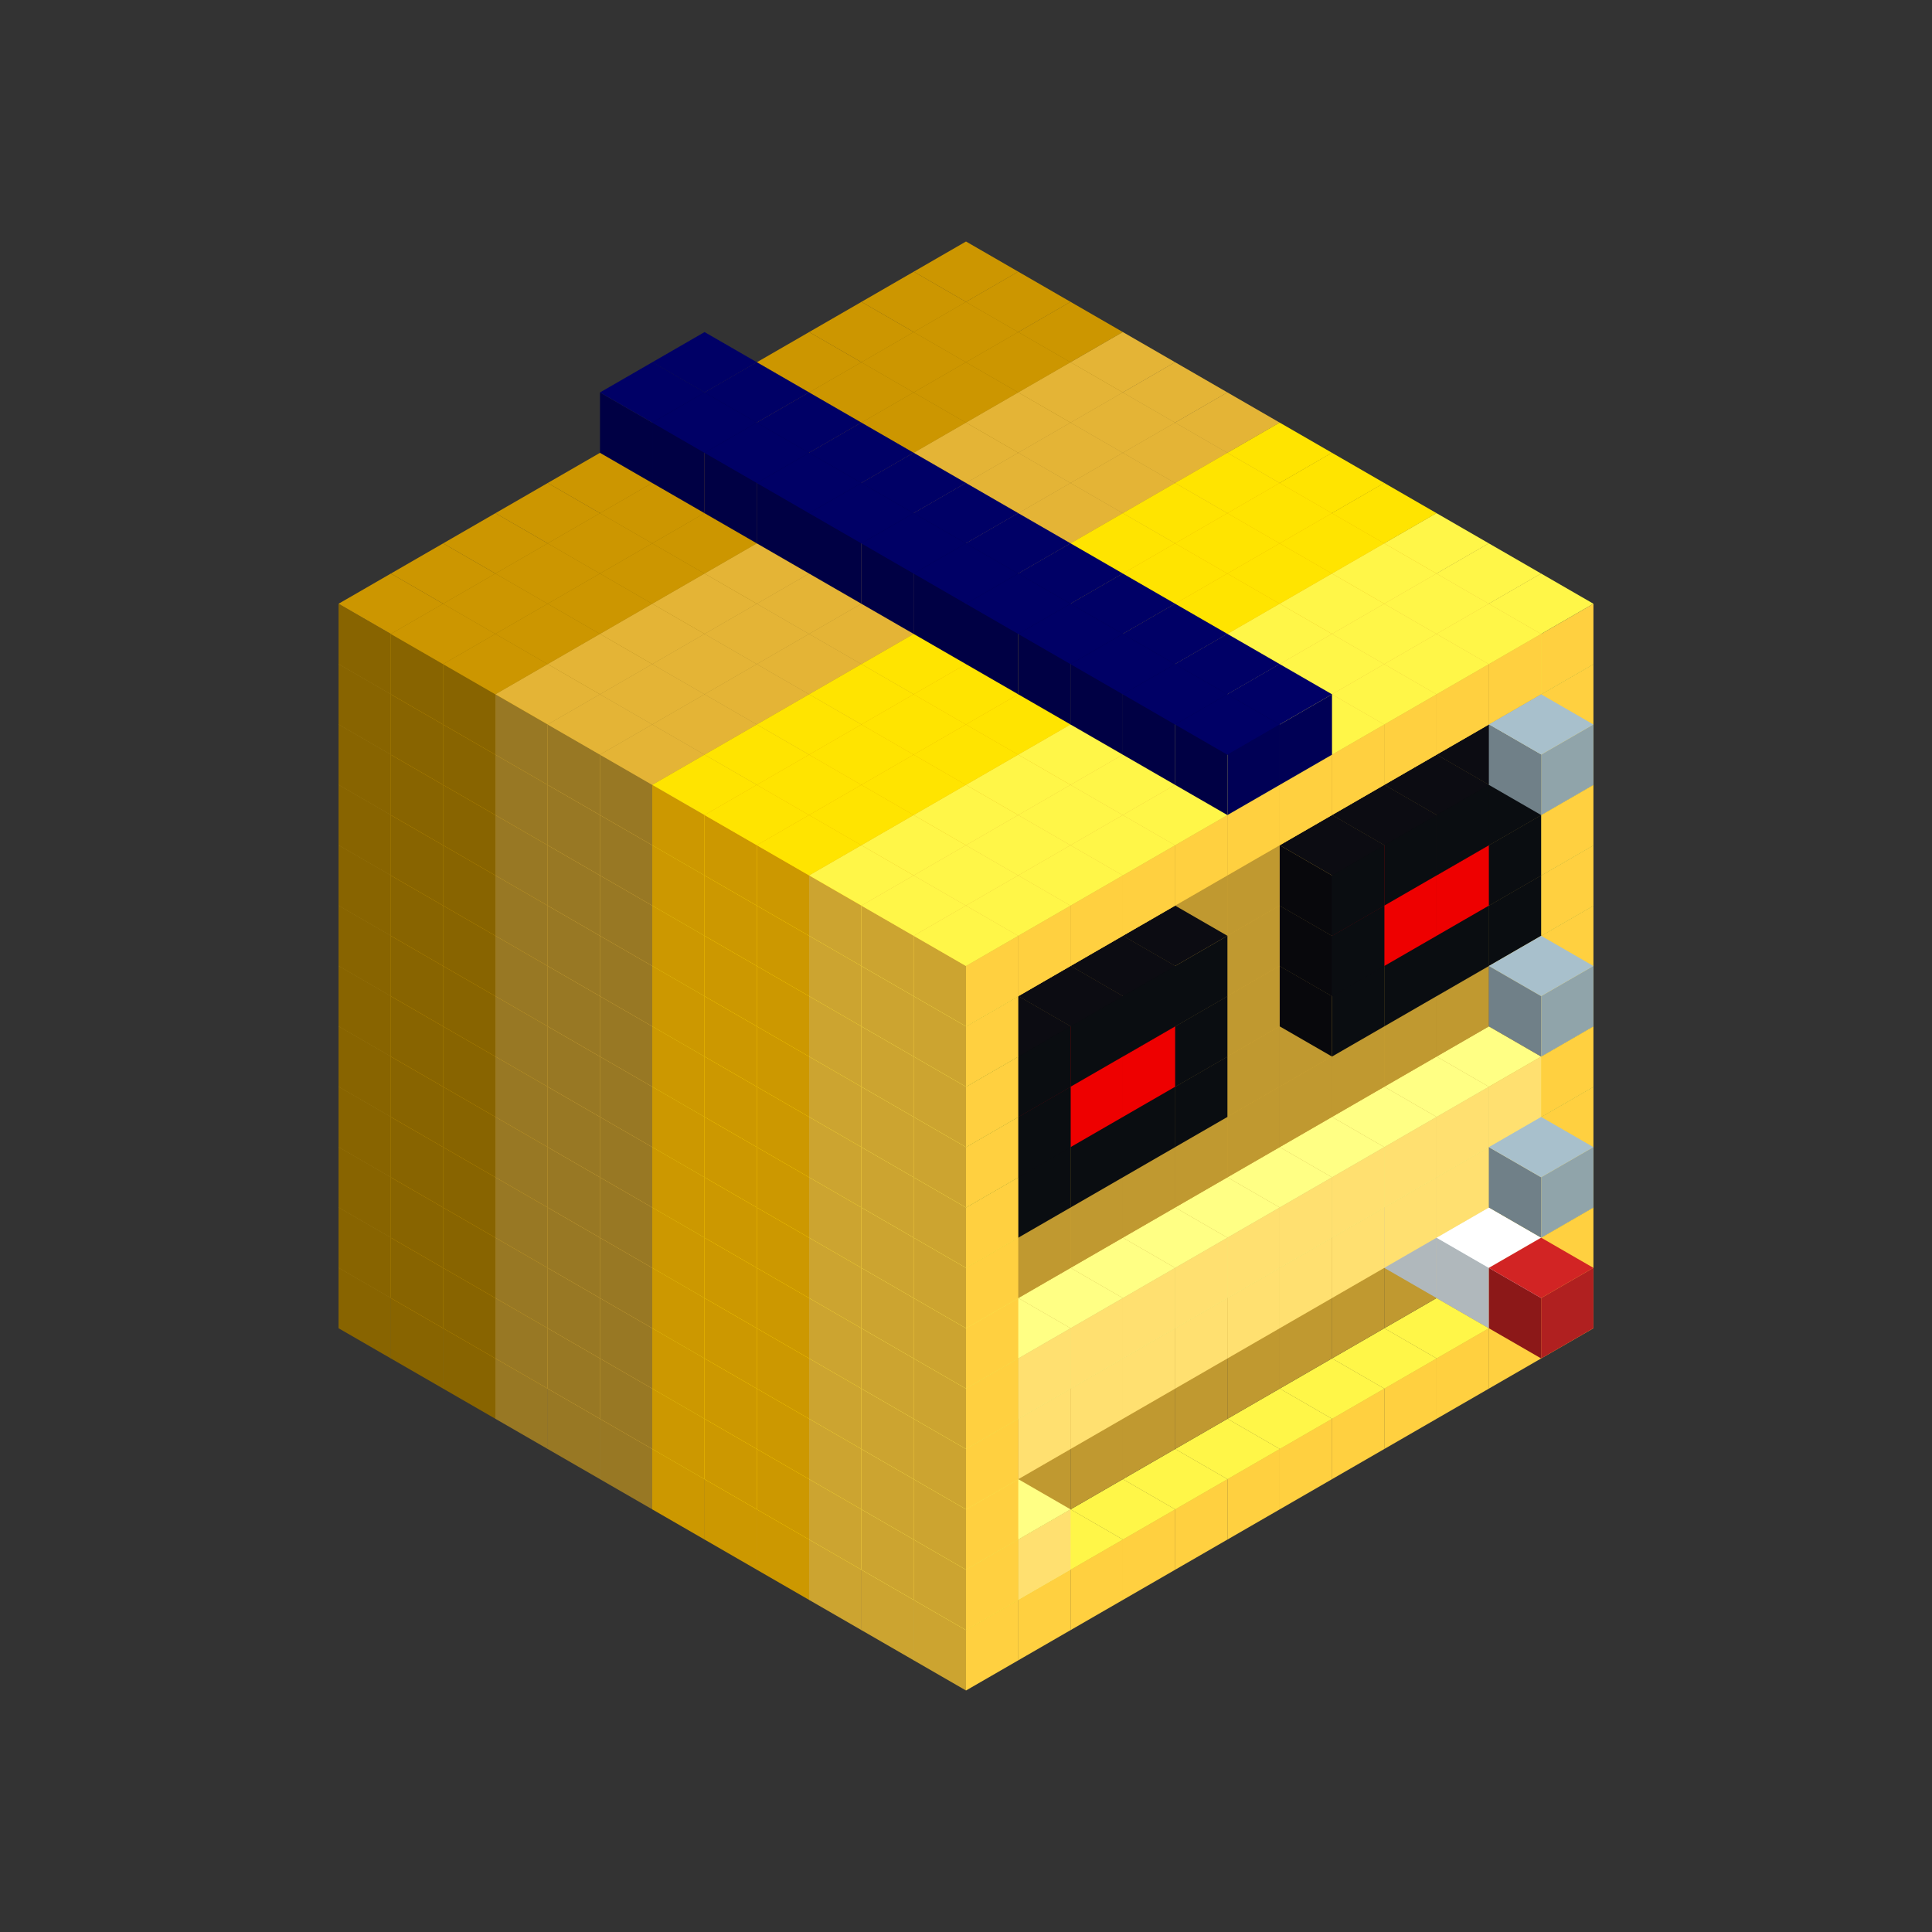 
<svg width='600' height='600' viewBox='4436371 5550000 3200000 3200000' xmlns='http://www.w3.org/2000/svg' xmlns:xlink='http://www.w3.org/1999/xlink'>
<rect x="4436371" y="5550000" width="3200000" height="3200000" fill="#333333" stroke="none"/>
<use xlink:href='#v-0x000000d7-6' transform='translate(983738,3600000)'/>
<use xlink:href='#v-0x000000d7-6' transform='translate(1070341,3650000)'/>
<use xlink:href='#v-0x000000d7-6' transform='translate(1156944,3700000)'/>
<use xlink:href='#v-0x000000d7-2' transform='translate(1243547,3750000)'/>
<use xlink:href='#v-0x000000d7-2' transform='translate(1330150,3800000)'/>
<use xlink:href='#v-0x000000d7-2' transform='translate(1416753,3850000)'/>
<use xlink:href='#v-0x000000d7-5' transform='translate(1503356,3900000)'/>
<use xlink:href='#v-0x000000d7-5' transform='translate(1589959,3950000)'/>
<use xlink:href='#v-0x000000d7-5' transform='translate(1676562,4000000)'/>
<use xlink:href='#v-0x000000d7-4' transform='translate(1763165,4050000)'/>
<use xlink:href='#v-0x000000d7-4' transform='translate(1849768,4100000)'/>
<use xlink:href='#v-0x000000d7-4' transform='translate(2889004,3600000)'/>
<use xlink:href='#v-0x000000d7-4' transform='translate(2802401,3650000)'/>
<use xlink:href='#v-0x000000d7-4' transform='translate(2715798,3700000)'/>
<use xlink:href='#v-0x000000d7-4' transform='translate(2629195,3750000)'/>
<use xlink:href='#v-0x000000d7-4' transform='translate(2542592,3800000)'/>
<use xlink:href='#v-0x000000d7-4' transform='translate(2455989,3850000)'/>
<use xlink:href='#v-0x000000d7-4' transform='translate(2369386,3900000)'/>
<use xlink:href='#v-0x000000d7-4' transform='translate(2282783,3950000)'/>
<use xlink:href='#v-0x000000d7-4' transform='translate(2196180,4000000)'/>
<use xlink:href='#v-0x000000d7-4' transform='translate(2109577,4050000)'/>
<use xlink:href='#v-0x000000d7-4' transform='translate(2022974,4100000)'/>
<use xlink:href='#v-0x000000d7-4' transform='translate(1936371,4150000)'/>
<use xlink:href='#v-0x000000d7-6' transform='translate(983738,3500000)'/>
<use xlink:href='#v-0x000000d7-6' transform='translate(1070341,3550000)'/>
<use xlink:href='#v-0x000000d7-6' transform='translate(1156944,3600000)'/>
<use xlink:href='#v-0x000000d7-2' transform='translate(1243547,3650000)'/>
<use xlink:href='#v-0x000000d7-2' transform='translate(1330150,3700000)'/>
<use xlink:href='#v-0x000000d7-2' transform='translate(1416753,3750000)'/>
<use xlink:href='#v-0x000000d7-5' transform='translate(1503356,3800000)'/>
<use xlink:href='#v-0x000000d7-5' transform='translate(1589959,3850000)'/>
<use xlink:href='#v-0x000000d7-5' transform='translate(1676562,3900000)'/>
<use xlink:href='#v-0x000000d7-4' transform='translate(1763165,3950000)'/>
<use xlink:href='#v-0x000000d7-2' transform='translate(2715798,3500000)'/>
<use xlink:href='#v-0x000000d7-2' transform='translate(2629195,3550000)'/>
<use xlink:href='#v-0x000000d7-2' transform='translate(2542592,3600000)'/>
<use xlink:href='#v-0x000000d7-2' transform='translate(2455989,3650000)'/>
<use xlink:href='#v-0x000000d7-2' transform='translate(2369386,3700000)'/>
<use xlink:href='#v-0x000000d7-2' transform='translate(2282783,3750000)'/>
<use xlink:href='#v-0x000000d7-2' transform='translate(2196180,3800000)'/>
<use xlink:href='#v-0x000000d7-2' transform='translate(2109577,3850000)'/>
<use xlink:href='#v-0x000000d7-2' transform='translate(2022974,3900000)'/>
<use xlink:href='#v-0x000000d7-2' transform='translate(1936371,3950000)'/>
<use xlink:href='#v-0x000000d7-4' transform='translate(1849768,4000000)'/>
<use xlink:href='#v-0x000000d7-4' transform='translate(2889004,3500000)'/>
<use xlink:href='#v-0x000000d7-1' transform='translate(2802401,3550000)'/>
<use xlink:href='#v-0x000000d7-1' transform='translate(2022974,4000000)'/>
<use xlink:href='#v-0x000000d7-4' transform='translate(1936371,4050000)'/>
<use xlink:href='#v-0x000000d7-6' transform='translate(983738,3400000)'/>
<use xlink:href='#v-0x000000d7-6' transform='translate(1070341,3450000)'/>
<use xlink:href='#v-0x000000d7-6' transform='translate(1156944,3500000)'/>
<use xlink:href='#v-0x000000d7-2' transform='translate(1243547,3550000)'/>
<use xlink:href='#v-0x000000d7-2' transform='translate(1330150,3600000)'/>
<use xlink:href='#v-0x000000d7-2' transform='translate(1416753,3650000)'/>
<use xlink:href='#v-0x000000d7-5' transform='translate(1503356,3700000)'/>
<use xlink:href='#v-0x000000d7-5' transform='translate(1589959,3750000)'/>
<use xlink:href='#v-0x000000d7-5' transform='translate(1676562,3800000)'/>
<use xlink:href='#v-0x000000d7-4' transform='translate(1763165,3850000)'/>
<use xlink:href='#v-0x000000d7-2' transform='translate(2715798,3400000)'/>
<use xlink:href='#v-0x000000d7-7' transform='translate(2629195,3450000)'/>
<use xlink:href='#v-0x000000d7-2' transform='translate(2542592,3500000)'/>
<use xlink:href='#v-0x000000d7-2' transform='translate(2455989,3550000)'/>
<use xlink:href='#v-0x000000d7-2' transform='translate(2369386,3600000)'/>
<use xlink:href='#v-0x000000d7-2' transform='translate(2282783,3650000)'/>
<use xlink:href='#v-0x000000d7-2' transform='translate(2196180,3700000)'/>
<use xlink:href='#v-0x000000d7-2' transform='translate(2109577,3750000)'/>
<use xlink:href='#v-0x000000d7-2' transform='translate(2022974,3800000)'/>
<use xlink:href='#v-0x000000d7-2' transform='translate(1936371,3850000)'/>
<use xlink:href='#v-0x000000d7-4' transform='translate(1849768,3900000)'/>
<use xlink:href='#v-0x000000d7-4' transform='translate(2889004,3400000)'/>
<use xlink:href='#v-0x000000d7-7' transform='translate(2715798,3500000)'/>
<use xlink:href='#v-0x000000d7-4' transform='translate(1936371,3950000)'/>
<use xlink:href='#v-0x000000d7-7' transform='translate(2802401,3550000)'/>
<use xlink:href='#v-0x000000d7-8' transform='translate(2889004,3600000)'/>
<use xlink:href='#v-0x000000d7-6' transform='translate(983738,3300000)'/>
<use xlink:href='#v-0x000000d7-6' transform='translate(1070341,3350000)'/>
<use xlink:href='#v-0x000000d7-6' transform='translate(1156944,3400000)'/>
<use xlink:href='#v-0x000000d7-2' transform='translate(1243547,3450000)'/>
<use xlink:href='#v-0x000000d7-2' transform='translate(1330150,3500000)'/>
<use xlink:href='#v-0x000000d7-2' transform='translate(1416753,3550000)'/>
<use xlink:href='#v-0x000000d7-5' transform='translate(1503356,3600000)'/>
<use xlink:href='#v-0x000000d7-5' transform='translate(1589959,3650000)'/>
<use xlink:href='#v-0x000000d7-5' transform='translate(1676562,3700000)'/>
<use xlink:href='#v-0x000000d7-4' transform='translate(1763165,3750000)'/>
<use xlink:href='#v-0x000000d7-2' transform='translate(2715798,3300000)'/>
<use xlink:href='#v-0x000000d7-2' transform='translate(2629195,3350000)'/>
<use xlink:href='#v-0x000000d7-2' transform='translate(2542592,3400000)'/>
<use xlink:href='#v-0x000000d7-2' transform='translate(2455989,3450000)'/>
<use xlink:href='#v-0x000000d7-2' transform='translate(2369386,3500000)'/>
<use xlink:href='#v-0x000000d7-2' transform='translate(2282783,3550000)'/>
<use xlink:href='#v-0x000000d7-2' transform='translate(2196180,3600000)'/>
<use xlink:href='#v-0x000000d7-2' transform='translate(2109577,3650000)'/>
<use xlink:href='#v-0x000000d7-2' transform='translate(2022974,3700000)'/>
<use xlink:href='#v-0x000000d7-2' transform='translate(1936371,3750000)'/>
<use xlink:href='#v-0x000000d7-4' transform='translate(1849768,3800000)'/>
<use xlink:href='#v-0x000000d7-4' transform='translate(2889004,3300000)'/>
<use xlink:href='#v-0x000000d7-1' transform='translate(2802401,3350000)'/>
<use xlink:href='#v-0x000000d7-1' transform='translate(2715798,3400000)'/>
<use xlink:href='#v-0x000000d7-1' transform='translate(2629195,3450000)'/>
<use xlink:href='#v-0x000000d7-1' transform='translate(2542592,3500000)'/>
<use xlink:href='#v-0x000000d7-1' transform='translate(2455989,3550000)'/>
<use xlink:href='#v-0x000000d7-1' transform='translate(2369386,3600000)'/>
<use xlink:href='#v-0x000000d7-1' transform='translate(2282783,3650000)'/>
<use xlink:href='#v-0x000000d7-1' transform='translate(2196180,3700000)'/>
<use xlink:href='#v-0x000000d7-1' transform='translate(2109577,3750000)'/>
<use xlink:href='#v-0x000000d7-1' transform='translate(2022974,3800000)'/>
<use xlink:href='#v-0x000000d7-4' transform='translate(1936371,3850000)'/>
<use xlink:href='#v-0x000000d7-6' transform='translate(983738,3200000)'/>
<use xlink:href='#v-0x000000d7-6' transform='translate(1070341,3250000)'/>
<use xlink:href='#v-0x000000d7-6' transform='translate(1156944,3300000)'/>
<use xlink:href='#v-0x000000d7-2' transform='translate(1243547,3350000)'/>
<use xlink:href='#v-0x000000d7-2' transform='translate(1330150,3400000)'/>
<use xlink:href='#v-0x000000d7-2' transform='translate(1416753,3450000)'/>
<use xlink:href='#v-0x000000d7-5' transform='translate(1503356,3500000)'/>
<use xlink:href='#v-0x000000d7-5' transform='translate(1589959,3550000)'/>
<use xlink:href='#v-0x000000d7-5' transform='translate(1676562,3600000)'/>
<use xlink:href='#v-0x000000d7-4' transform='translate(1763165,3650000)'/>
<use xlink:href='#v-0x000000d7-2' transform='translate(2715798,3200000)'/>
<use xlink:href='#v-0x000000d7-2' transform='translate(2629195,3250000)'/>
<use xlink:href='#v-0x000000d7-2' transform='translate(2542592,3300000)'/>
<use xlink:href='#v-0x000000d7-2' transform='translate(2455989,3350000)'/>
<use xlink:href='#v-0x000000d7-2' transform='translate(2369386,3400000)'/>
<use xlink:href='#v-0x000000d7-2' transform='translate(2282783,3450000)'/>
<use xlink:href='#v-0x000000d7-2' transform='translate(2196180,3500000)'/>
<use xlink:href='#v-0x000000d7-2' transform='translate(2109577,3550000)'/>
<use xlink:href='#v-0x000000d7-2' transform='translate(2022974,3600000)'/>
<use xlink:href='#v-0x000000d7-2' transform='translate(1936371,3650000)'/>
<use xlink:href='#v-0x000000d7-4' transform='translate(1849768,3700000)'/>
<use xlink:href='#v-0x000000d7-4' transform='translate(2889004,3200000)'/>
<use xlink:href='#v-0x000000d7-1' transform='translate(2802401,3250000)'/>
<use xlink:href='#v-0x000000d7-1' transform='translate(2715798,3300000)'/>
<use xlink:href='#v-0x000000d7-1' transform='translate(2629195,3350000)'/>
<use xlink:href='#v-0x000000d7-1' transform='translate(2542592,3400000)'/>
<use xlink:href='#v-0x000000d7-1' transform='translate(2455989,3450000)'/>
<use xlink:href='#v-0x000000d7-1' transform='translate(2369386,3500000)'/>
<use xlink:href='#v-0x000000d7-1' transform='translate(2282783,3550000)'/>
<use xlink:href='#v-0x000000d7-1' transform='translate(2196180,3600000)'/>
<use xlink:href='#v-0x000000d7-1' transform='translate(2109577,3650000)'/>
<use xlink:href='#v-0x000000d7-1' transform='translate(2022974,3700000)'/>
<use xlink:href='#v-0x000000d7-4' transform='translate(1936371,3750000)'/>
<use xlink:href='#v-0x000000d7-9' transform='translate(2889004,3400000)'/>
<use xlink:href='#v-0x000000d7-6' transform='translate(983738,3100000)'/>
<use xlink:href='#v-0x000000d7-6' transform='translate(1070341,3150000)'/>
<use xlink:href='#v-0x000000d7-6' transform='translate(1156944,3200000)'/>
<use xlink:href='#v-0x000000d7-2' transform='translate(1243547,3250000)'/>
<use xlink:href='#v-0x000000d7-2' transform='translate(1330150,3300000)'/>
<use xlink:href='#v-0x000000d7-2' transform='translate(1416753,3350000)'/>
<use xlink:href='#v-0x000000d7-5' transform='translate(1503356,3400000)'/>
<use xlink:href='#v-0x000000d7-5' transform='translate(1589959,3450000)'/>
<use xlink:href='#v-0x000000d7-5' transform='translate(1676562,3500000)'/>
<use xlink:href='#v-0x000000d7-4' transform='translate(1763165,3550000)'/>
<use xlink:href='#v-0x000000d7-2' transform='translate(2715798,3100000)'/>
<use xlink:href='#v-0x000000d7-2' transform='translate(2629195,3150000)'/>
<use xlink:href='#v-0x000000d7-2' transform='translate(2542592,3200000)'/>
<use xlink:href='#v-0x000000d7-2' transform='translate(2455989,3250000)'/>
<use xlink:href='#v-0x000000d7-2' transform='translate(2369386,3300000)'/>
<use xlink:href='#v-0x000000d7-2' transform='translate(2282783,3350000)'/>
<use xlink:href='#v-0x000000d7-2' transform='translate(2196180,3400000)'/>
<use xlink:href='#v-0x000000d7-2' transform='translate(2109577,3450000)'/>
<use xlink:href='#v-0x000000d7-2' transform='translate(2022974,3500000)'/>
<use xlink:href='#v-0x000000d7-2' transform='translate(1936371,3550000)'/>
<use xlink:href='#v-0x000000d7-4' transform='translate(1849768,3600000)'/>
<use xlink:href='#v-0x000000d7-4' transform='translate(2889004,3100000)'/>
<use xlink:href='#v-0x000000d7-4' transform='translate(1936371,3650000)'/>
<use xlink:href='#v-0x000000d7-6' transform='translate(983738,3000000)'/>
<use xlink:href='#v-0x000000d7-6' transform='translate(1070341,3050000)'/>
<use xlink:href='#v-0x000000d7-6' transform='translate(1156944,3100000)'/>
<use xlink:href='#v-0x000000d7-2' transform='translate(1243547,3150000)'/>
<use xlink:href='#v-0x000000d7-2' transform='translate(1330150,3200000)'/>
<use xlink:href='#v-0x000000d7-2' transform='translate(1416753,3250000)'/>
<use xlink:href='#v-0x000000d7-5' transform='translate(1503356,3300000)'/>
<use xlink:href='#v-0x000000d7-5' transform='translate(1589959,3350000)'/>
<use xlink:href='#v-0x000000d7-5' transform='translate(1676562,3400000)'/>
<use xlink:href='#v-0x000000d7-4' transform='translate(1763165,3450000)'/>
<use xlink:href='#v-0x000000d7-2' transform='translate(2715798,3000000)'/>
<use xlink:href='#v-0x000000d7-2' transform='translate(2629195,3050000)'/>
<use xlink:href='#v-0x000000d7-2' transform='translate(2542592,3100000)'/>
<use xlink:href='#v-0x000000d7-2' transform='translate(2455989,3150000)'/>
<use xlink:href='#v-0x000000d7-2' transform='translate(2369386,3200000)'/>
<use xlink:href='#v-0x000000d7-2' transform='translate(2282783,3250000)'/>
<use xlink:href='#v-0x000000d7-2' transform='translate(2196180,3300000)'/>
<use xlink:href='#v-0x000000d7-2' transform='translate(2109577,3350000)'/>
<use xlink:href='#v-0x000000d7-2' transform='translate(2022974,3400000)'/>
<use xlink:href='#v-0x000000d7-2' transform='translate(1936371,3450000)'/>
<use xlink:href='#v-0x000000d7-4' transform='translate(1849768,3500000)'/>
<use xlink:href='#v-0x000000d7-4' transform='translate(2889004,3000000)'/>
<use xlink:href='#v-0x000000d7-4' transform='translate(1936371,3550000)'/>
<use xlink:href='#v-0x000000d7-6' transform='translate(983738,2900000)'/>
<use xlink:href='#v-0x000000d7-6' transform='translate(1070341,2950000)'/>
<use xlink:href='#v-0x000000d7-6' transform='translate(1156944,3000000)'/>
<use xlink:href='#v-0x000000d7-2' transform='translate(1243547,3050000)'/>
<use xlink:href='#v-0x000000d7-2' transform='translate(1330150,3100000)'/>
<use xlink:href='#v-0x000000d7-2' transform='translate(1416753,3150000)'/>
<use xlink:href='#v-0x000000d7-5' transform='translate(1503356,3200000)'/>
<use xlink:href='#v-0x000000d7-5' transform='translate(1589959,3250000)'/>
<use xlink:href='#v-0x000000d7-5' transform='translate(1676562,3300000)'/>
<use xlink:href='#v-0x000000d7-4' transform='translate(1763165,3350000)'/>
<use xlink:href='#v-0x000000d7-2' transform='translate(2715798,2900000)'/>
<use xlink:href='#v-0x000000d7-2' transform='translate(2629195,2950000)'/>
<use xlink:href='#v-0x000000d7-2' transform='translate(2542592,3000000)'/>
<use xlink:href='#v-0x000000d7-2' transform='translate(2455989,3050000)'/>
<use xlink:href='#v-0x000000d7-2' transform='translate(2369386,3100000)'/>
<use xlink:href='#v-0x000000d7-2' transform='translate(2282783,3150000)'/>
<use xlink:href='#v-0x000000d7-2' transform='translate(2196180,3200000)'/>
<use xlink:href='#v-0x000000d7-2' transform='translate(2109577,3250000)'/>
<use xlink:href='#v-0x000000d7-2' transform='translate(2022974,3300000)'/>
<use xlink:href='#v-0x000000d7-2' transform='translate(1936371,3350000)'/>
<use xlink:href='#v-0x000000d7-4' transform='translate(1849768,3400000)'/>
<use xlink:href='#v-0x000000d7-4' transform='translate(2889004,2900000)'/>
<use xlink:href='#v-0x000000d7-10' transform='translate(2802401,2950000)'/>
<use xlink:href='#v-0x000000d7-10' transform='translate(2715798,3000000)'/>
<use xlink:href='#v-0x000000d7-10' transform='translate(2629195,3050000)'/>
<use xlink:href='#v-0x000000d7-10' transform='translate(2542592,3100000)'/>
<use xlink:href='#v-0x000000d7-10' transform='translate(2282783,3250000)'/>
<use xlink:href='#v-0x000000d7-10' transform='translate(2196180,3300000)'/>
<use xlink:href='#v-0x000000d7-10' transform='translate(2109577,3350000)'/>
<use xlink:href='#v-0x000000d7-10' transform='translate(2022974,3400000)'/>
<use xlink:href='#v-0x000000d7-4' transform='translate(1936371,3450000)'/>
<use xlink:href='#v-0x000000d7-9' transform='translate(2889004,3100000)'/>
<use xlink:href='#v-0x000000d7-6' transform='translate(983738,2800000)'/>
<use xlink:href='#v-0x000000d7-6' transform='translate(1070341,2850000)'/>
<use xlink:href='#v-0x000000d7-6' transform='translate(1156944,2900000)'/>
<use xlink:href='#v-0x000000d7-2' transform='translate(1243547,2950000)'/>
<use xlink:href='#v-0x000000d7-2' transform='translate(1330150,3000000)'/>
<use xlink:href='#v-0x000000d7-2' transform='translate(1416753,3050000)'/>
<use xlink:href='#v-0x000000d7-5' transform='translate(1503356,3100000)'/>
<use xlink:href='#v-0x000000d7-5' transform='translate(1589959,3150000)'/>
<use xlink:href='#v-0x000000d7-5' transform='translate(1676562,3200000)'/>
<use xlink:href='#v-0x000000d7-4' transform='translate(1763165,3250000)'/>
<use xlink:href='#v-0x000000d7-2' transform='translate(2715798,2800000)'/>
<use xlink:href='#v-0x000000d7-2' transform='translate(2629195,2850000)'/>
<use xlink:href='#v-0x000000d7-2' transform='translate(2542592,2900000)'/>
<use xlink:href='#v-0x000000d7-2' transform='translate(2455989,2950000)'/>
<use xlink:href='#v-0x000000d7-2' transform='translate(2369386,3000000)'/>
<use xlink:href='#v-0x000000d7-2' transform='translate(2282783,3050000)'/>
<use xlink:href='#v-0x000000d7-2' transform='translate(2196180,3100000)'/>
<use xlink:href='#v-0x000000d7-2' transform='translate(2109577,3150000)'/>
<use xlink:href='#v-0x000000d7-2' transform='translate(2022974,3200000)'/>
<use xlink:href='#v-0x000000d7-2' transform='translate(1936371,3250000)'/>
<use xlink:href='#v-0x000000d7-4' transform='translate(1849768,3300000)'/>
<use xlink:href='#v-0x000000d7-4' transform='translate(2889004,2800000)'/>
<use xlink:href='#v-0x000000d7-10' transform='translate(2802401,2850000)'/>
<use xlink:href='#v-0x000000d7-11' transform='translate(2715798,2900000)'/>
<use xlink:href='#v-0x000000d7-11' transform='translate(2629195,2950000)'/>
<use xlink:href='#v-0x000000d7-10' transform='translate(2542592,3000000)'/>
<use xlink:href='#v-0x000000d7-10' transform='translate(2282783,3150000)'/>
<use xlink:href='#v-0x000000d7-11' transform='translate(2196180,3200000)'/>
<use xlink:href='#v-0x000000d7-11' transform='translate(2109577,3250000)'/>
<use xlink:href='#v-0x000000d7-10' transform='translate(2022974,3300000)'/>
<use xlink:href='#v-0x000000d7-4' transform='translate(1936371,3350000)'/>
<use xlink:href='#v-0x000000d7-6' transform='translate(983738,2700000)'/>
<use xlink:href='#v-0x000000d7-6' transform='translate(1070341,2750000)'/>
<use xlink:href='#v-0x000000d7-6' transform='translate(1156944,2800000)'/>
<use xlink:href='#v-0x000000d7-2' transform='translate(1243547,2850000)'/>
<use xlink:href='#v-0x000000d7-2' transform='translate(1330150,2900000)'/>
<use xlink:href='#v-0x000000d7-2' transform='translate(1416753,2950000)'/>
<use xlink:href='#v-0x000000d7-5' transform='translate(1503356,3000000)'/>
<use xlink:href='#v-0x000000d7-5' transform='translate(1589959,3050000)'/>
<use xlink:href='#v-0x000000d7-5' transform='translate(1676562,3100000)'/>
<use xlink:href='#v-0x000000d7-4' transform='translate(1763165,3150000)'/>
<use xlink:href='#v-0x000000d7-2' transform='translate(2715798,2700000)'/>
<use xlink:href='#v-0x000000d7-2' transform='translate(2629195,2750000)'/>
<use xlink:href='#v-0x000000d7-2' transform='translate(2542592,2800000)'/>
<use xlink:href='#v-0x000000d7-2' transform='translate(2455989,2850000)'/>
<use xlink:href='#v-0x000000d7-2' transform='translate(2369386,2900000)'/>
<use xlink:href='#v-0x000000d7-2' transform='translate(2282783,2950000)'/>
<use xlink:href='#v-0x000000d7-2' transform='translate(2196180,3000000)'/>
<use xlink:href='#v-0x000000d7-2' transform='translate(2109577,3050000)'/>
<use xlink:href='#v-0x000000d7-2' transform='translate(2022974,3100000)'/>
<use xlink:href='#v-0x000000d7-2' transform='translate(1936371,3150000)'/>
<use xlink:href='#v-0x000000d7-4' transform='translate(1849768,3200000)'/>
<use xlink:href='#v-0x000000d7-4' transform='translate(2889004,2700000)'/>
<use xlink:href='#v-0x000000d7-10' transform='translate(2802401,2750000)'/>
<use xlink:href='#v-0x000000d7-10' transform='translate(2715798,2800000)'/>
<use xlink:href='#v-0x000000d7-10' transform='translate(2629195,2850000)'/>
<use xlink:href='#v-0x000000d7-10' transform='translate(2542592,2900000)'/>
<use xlink:href='#v-0x000000d7-10' transform='translate(2282783,3050000)'/>
<use xlink:href='#v-0x000000d7-10' transform='translate(2196180,3100000)'/>
<use xlink:href='#v-0x000000d7-10' transform='translate(2109577,3150000)'/>
<use xlink:href='#v-0x000000d7-10' transform='translate(2022974,3200000)'/>
<use xlink:href='#v-0x000000d7-4' transform='translate(1936371,3250000)'/>
<use xlink:href='#v-0x000000d7-6' transform='translate(983738,2600000)'/>
<use xlink:href='#v-0x000000d7-6' transform='translate(1070341,2650000)'/>
<use xlink:href='#v-0x000000d7-6' transform='translate(1156944,2700000)'/>
<use xlink:href='#v-0x000000d7-2' transform='translate(1243547,2750000)'/>
<use xlink:href='#v-0x000000d7-2' transform='translate(1330150,2800000)'/>
<use xlink:href='#v-0x000000d7-2' transform='translate(1416753,2850000)'/>
<use xlink:href='#v-0x000000d7-5' transform='translate(1503356,2900000)'/>
<use xlink:href='#v-0x000000d7-5' transform='translate(1589959,2950000)'/>
<use xlink:href='#v-0x000000d7-5' transform='translate(1676562,3000000)'/>
<use xlink:href='#v-0x000000d7-4' transform='translate(1763165,3050000)'/>
<use xlink:href='#v-0x000000d7-2' transform='translate(2715798,2600000)'/>
<use xlink:href='#v-0x000000d7-2' transform='translate(2629195,2650000)'/>
<use xlink:href='#v-0x000000d7-2' transform='translate(2542592,2700000)'/>
<use xlink:href='#v-0x000000d7-2' transform='translate(2455989,2750000)'/>
<use xlink:href='#v-0x000000d7-2' transform='translate(2369386,2800000)'/>
<use xlink:href='#v-0x000000d7-2' transform='translate(2282783,2850000)'/>
<use xlink:href='#v-0x000000d7-2' transform='translate(2196180,2900000)'/>
<use xlink:href='#v-0x000000d7-2' transform='translate(2109577,2950000)'/>
<use xlink:href='#v-0x000000d7-2' transform='translate(2022974,3000000)'/>
<use xlink:href='#v-0x000000d7-2' transform='translate(1936371,3050000)'/>
<use xlink:href='#v-0x000000d7-4' transform='translate(1849768,3100000)'/>
<use xlink:href='#v-0x000000d7-4' transform='translate(2889004,2600000)'/>
<use xlink:href='#v-0x000000d7-4' transform='translate(1936371,3150000)'/>
<use xlink:href='#v-0x000000d7-6' transform='translate(1936371,1950000)'/>
<use xlink:href='#v-0x000000d7-6' transform='translate(1849768,2000000)'/>
<use xlink:href='#v-0x000000d7-6' transform='translate(1763165,2050000)'/>
<use xlink:href='#v-0x000000d7-6' transform='translate(1676562,2100000)'/>
<use xlink:href='#v-0x000000d7-6' transform='translate(1589959,2150000)'/>
<use xlink:href='#v-0x000000d7-6' transform='translate(1503356,2200000)'/>
<use xlink:href='#v-0x000000d7-6' transform='translate(1416753,2250000)'/>
<use xlink:href='#v-0x000000d7-6' transform='translate(1330150,2300000)'/>
<use xlink:href='#v-0x000000d7-6' transform='translate(1243547,2350000)'/>
<use xlink:href='#v-0x000000d7-6' transform='translate(1156944,2400000)'/>
<use xlink:href='#v-0x000000d7-6' transform='translate(1070341,2450000)'/>
<use xlink:href='#v-0x000000d7-6' transform='translate(983738,2500000)'/>
<use xlink:href='#v-0x000000d7-6' transform='translate(2022974,2000000)'/>
<use xlink:href='#v-0x000000d7-6' transform='translate(1936371,2050000)'/>
<use xlink:href='#v-0x000000d7-6' transform='translate(1849768,2100000)'/>
<use xlink:href='#v-0x000000d7-6' transform='translate(1763165,2150000)'/>
<use xlink:href='#v-0x000000d7-6' transform='translate(1676562,2200000)'/>
<use xlink:href='#v-0x000000d7-6' transform='translate(1589959,2250000)'/>
<use xlink:href='#v-0x000000d7-6' transform='translate(1503356,2300000)'/>
<use xlink:href='#v-0x000000d7-6' transform='translate(1416753,2350000)'/>
<use xlink:href='#v-0x000000d7-6' transform='translate(1330150,2400000)'/>
<use xlink:href='#v-0x000000d7-6' transform='translate(1243547,2450000)'/>
<use xlink:href='#v-0x000000d7-6' transform='translate(1156944,2500000)'/>
<use xlink:href='#v-0x000000d7-6' transform='translate(1070341,2550000)'/>
<use xlink:href='#v-0x000000d7-6' transform='translate(2109577,2050000)'/>
<use xlink:href='#v-0x000000d7-6' transform='translate(2022974,2100000)'/>
<use xlink:href='#v-0x000000d7-6' transform='translate(1936371,2150000)'/>
<use xlink:href='#v-0x000000d7-6' transform='translate(1849768,2200000)'/>
<use xlink:href='#v-0x000000d7-6' transform='translate(1763165,2250000)'/>
<use xlink:href='#v-0x000000d7-6' transform='translate(1676562,2300000)'/>
<use xlink:href='#v-0x000000d7-6' transform='translate(1589959,2350000)'/>
<use xlink:href='#v-0x000000d7-6' transform='translate(1503356,2400000)'/>
<use xlink:href='#v-0x000000d7-6' transform='translate(1416753,2450000)'/>
<use xlink:href='#v-0x000000d7-6' transform='translate(1330150,2500000)'/>
<use xlink:href='#v-0x000000d7-6' transform='translate(1243547,2550000)'/>
<use xlink:href='#v-0x000000d7-6' transform='translate(1156944,2600000)'/>
<use xlink:href='#v-0x000000d7-2' transform='translate(2196180,2100000)'/>
<use xlink:href='#v-0x000000d7-2' transform='translate(2109577,2150000)'/>
<use xlink:href='#v-0x000000d7-2' transform='translate(2022974,2200000)'/>
<use xlink:href='#v-0x000000d7-2' transform='translate(1936371,2250000)'/>
<use xlink:href='#v-0x000000d7-2' transform='translate(1849768,2300000)'/>
<use xlink:href='#v-0x000000d7-2' transform='translate(1763165,2350000)'/>
<use xlink:href='#v-0x000000d7-2' transform='translate(1676562,2400000)'/>
<use xlink:href='#v-0x000000d7-2' transform='translate(1589959,2450000)'/>
<use xlink:href='#v-0x000000d7-2' transform='translate(1503356,2500000)'/>
<use xlink:href='#v-0x000000d7-2' transform='translate(1416753,2550000)'/>
<use xlink:href='#v-0x000000d7-2' transform='translate(1330150,2600000)'/>
<use xlink:href='#v-0x000000d7-2' transform='translate(1243547,2650000)'/>
<use xlink:href='#v-0x000000d7-2' transform='translate(2282783,2150000)'/>
<use xlink:href='#v-0x000000d7-2' transform='translate(2196180,2200000)'/>
<use xlink:href='#v-0x000000d7-2' transform='translate(2109577,2250000)'/>
<use xlink:href='#v-0x000000d7-2' transform='translate(2022974,2300000)'/>
<use xlink:href='#v-0x000000d7-2' transform='translate(1936371,2350000)'/>
<use xlink:href='#v-0x000000d7-2' transform='translate(1849768,2400000)'/>
<use xlink:href='#v-0x000000d7-2' transform='translate(1763165,2450000)'/>
<use xlink:href='#v-0x000000d7-2' transform='translate(1676562,2500000)'/>
<use xlink:href='#v-0x000000d7-2' transform='translate(1589959,2550000)'/>
<use xlink:href='#v-0x000000d7-2' transform='translate(1503356,2600000)'/>
<use xlink:href='#v-0x000000d7-2' transform='translate(1416753,2650000)'/>
<use xlink:href='#v-0x000000d7-2' transform='translate(1330150,2700000)'/>
<use xlink:href='#v-0x000000d7-2' transform='translate(2369386,2200000)'/>
<use xlink:href='#v-0x000000d7-2' transform='translate(2282783,2250000)'/>
<use xlink:href='#v-0x000000d7-2' transform='translate(2196180,2300000)'/>
<use xlink:href='#v-0x000000d7-2' transform='translate(2109577,2350000)'/>
<use xlink:href='#v-0x000000d7-2' transform='translate(2022974,2400000)'/>
<use xlink:href='#v-0x000000d7-2' transform='translate(1936371,2450000)'/>
<use xlink:href='#v-0x000000d7-2' transform='translate(1849768,2500000)'/>
<use xlink:href='#v-0x000000d7-2' transform='translate(1763165,2550000)'/>
<use xlink:href='#v-0x000000d7-2' transform='translate(1676562,2600000)'/>
<use xlink:href='#v-0x000000d7-2' transform='translate(1589959,2650000)'/>
<use xlink:href='#v-0x000000d7-2' transform='translate(1503356,2700000)'/>
<use xlink:href='#v-0x000000d7-2' transform='translate(1416753,2750000)'/>
<use xlink:href='#v-0x000000d7-5' transform='translate(2455989,2250000)'/>
<use xlink:href='#v-0x000000d7-5' transform='translate(2369386,2300000)'/>
<use xlink:href='#v-0x000000d7-5' transform='translate(2282783,2350000)'/>
<use xlink:href='#v-0x000000d7-5' transform='translate(2196180,2400000)'/>
<use xlink:href='#v-0x000000d7-5' transform='translate(2109577,2450000)'/>
<use xlink:href='#v-0x000000d7-5' transform='translate(2022974,2500000)'/>
<use xlink:href='#v-0x000000d7-5' transform='translate(1936371,2550000)'/>
<use xlink:href='#v-0x000000d7-5' transform='translate(1849768,2600000)'/>
<use xlink:href='#v-0x000000d7-5' transform='translate(1763165,2650000)'/>
<use xlink:href='#v-0x000000d7-5' transform='translate(1676562,2700000)'/>
<use xlink:href='#v-0x000000d7-5' transform='translate(1589959,2750000)'/>
<use xlink:href='#v-0x000000d7-5' transform='translate(1503356,2800000)'/>
<use xlink:href='#v-0x000000d7-5' transform='translate(2542592,2300000)'/>
<use xlink:href='#v-0x000000d7-5' transform='translate(2455989,2350000)'/>
<use xlink:href='#v-0x000000d7-5' transform='translate(2369386,2400000)'/>
<use xlink:href='#v-0x000000d7-5' transform='translate(2282783,2450000)'/>
<use xlink:href='#v-0x000000d7-5' transform='translate(2196180,2500000)'/>
<use xlink:href='#v-0x000000d7-5' transform='translate(2109577,2550000)'/>
<use xlink:href='#v-0x000000d7-5' transform='translate(2022974,2600000)'/>
<use xlink:href='#v-0x000000d7-5' transform='translate(1936371,2650000)'/>
<use xlink:href='#v-0x000000d7-5' transform='translate(1849768,2700000)'/>
<use xlink:href='#v-0x000000d7-5' transform='translate(1763165,2750000)'/>
<use xlink:href='#v-0x000000d7-5' transform='translate(1676562,2800000)'/>
<use xlink:href='#v-0x000000d7-5' transform='translate(1589959,2850000)'/>
<use xlink:href='#v-0x000000d7-5' transform='translate(2629195,2350000)'/>
<use xlink:href='#v-0x000000d7-5' transform='translate(2542592,2400000)'/>
<use xlink:href='#v-0x000000d7-5' transform='translate(2455989,2450000)'/>
<use xlink:href='#v-0x000000d7-5' transform='translate(2369386,2500000)'/>
<use xlink:href='#v-0x000000d7-5' transform='translate(2282783,2550000)'/>
<use xlink:href='#v-0x000000d7-5' transform='translate(2196180,2600000)'/>
<use xlink:href='#v-0x000000d7-5' transform='translate(2109577,2650000)'/>
<use xlink:href='#v-0x000000d7-5' transform='translate(2022974,2700000)'/>
<use xlink:href='#v-0x000000d7-5' transform='translate(1936371,2750000)'/>
<use xlink:href='#v-0x000000d7-5' transform='translate(1849768,2800000)'/>
<use xlink:href='#v-0x000000d7-5' transform='translate(1763165,2850000)'/>
<use xlink:href='#v-0x000000d7-5' transform='translate(1676562,2900000)'/>
<use xlink:href='#v-0x000000d7-4' transform='translate(2715798,2400000)'/>
<use xlink:href='#v-0x000000d7-4' transform='translate(2629195,2450000)'/>
<use xlink:href='#v-0x000000d7-4' transform='translate(2542592,2500000)'/>
<use xlink:href='#v-0x000000d7-4' transform='translate(2455989,2550000)'/>
<use xlink:href='#v-0x000000d7-4' transform='translate(2369386,2600000)'/>
<use xlink:href='#v-0x000000d7-4' transform='translate(2282783,2650000)'/>
<use xlink:href='#v-0x000000d7-4' transform='translate(2196180,2700000)'/>
<use xlink:href='#v-0x000000d7-4' transform='translate(2109577,2750000)'/>
<use xlink:href='#v-0x000000d7-4' transform='translate(2022974,2800000)'/>
<use xlink:href='#v-0x000000d7-4' transform='translate(1936371,2850000)'/>
<use xlink:href='#v-0x000000d7-4' transform='translate(1849768,2900000)'/>
<use xlink:href='#v-0x000000d7-4' transform='translate(1763165,2950000)'/>
<use xlink:href='#v-0x000000d7-4' transform='translate(2802401,2450000)'/>
<use xlink:href='#v-0x000000d7-4' transform='translate(2715798,2500000)'/>
<use xlink:href='#v-0x000000d7-4' transform='translate(2629195,2550000)'/>
<use xlink:href='#v-0x000000d7-4' transform='translate(2542592,2600000)'/>
<use xlink:href='#v-0x000000d7-4' transform='translate(2455989,2650000)'/>
<use xlink:href='#v-0x000000d7-4' transform='translate(2369386,2700000)'/>
<use xlink:href='#v-0x000000d7-4' transform='translate(2282783,2750000)'/>
<use xlink:href='#v-0x000000d7-4' transform='translate(2196180,2800000)'/>
<use xlink:href='#v-0x000000d7-4' transform='translate(2109577,2850000)'/>
<use xlink:href='#v-0x000000d7-4' transform='translate(2022974,2900000)'/>
<use xlink:href='#v-0x000000d7-4' transform='translate(1936371,2950000)'/>
<use xlink:href='#v-0x000000d7-4' transform='translate(1849768,3000000)'/>
<use xlink:href='#v-0x000000d7-4' transform='translate(2889004,2500000)'/>
<use xlink:href='#v-0x000000d7-4' transform='translate(2802401,2550000)'/>
<use xlink:href='#v-0x000000d7-4' transform='translate(2715798,2600000)'/>
<use xlink:href='#v-0x000000d7-4' transform='translate(2629195,2650000)'/>
<use xlink:href='#v-0x000000d7-4' transform='translate(2542592,2700000)'/>
<use xlink:href='#v-0x000000d7-4' transform='translate(2455989,2750000)'/>
<use xlink:href='#v-0x000000d7-4' transform='translate(2369386,2800000)'/>
<use xlink:href='#v-0x000000d7-4' transform='translate(2282783,2850000)'/>
<use xlink:href='#v-0x000000d7-4' transform='translate(2196180,2900000)'/>
<use xlink:href='#v-0x000000d7-4' transform='translate(2109577,2950000)'/>
<use xlink:href='#v-0x000000d7-4' transform='translate(2022974,3000000)'/>
<use xlink:href='#v-0x000000d7-4' transform='translate(1936371,3050000)'/>
<use xlink:href='#v-0x000000d7-9' transform='translate(2889004,2700000)'/>
<use xlink:href='#v-0x000000d7-12' transform='translate(1503356,2100000)'/>
<use xlink:href='#v-0x000000d7-12' transform='translate(1416753,2150000)'/>
<use xlink:href='#v-0x000000d7-12' transform='translate(1589959,2150000)'/>
<use xlink:href='#v-0x000000d7-12' transform='translate(1503356,2200000)'/>
<use xlink:href='#v-0x000000d7-12' transform='translate(1676562,2200000)'/>
<use xlink:href='#v-0x000000d7-12' transform='translate(1589959,2250000)'/>
<use xlink:href='#v-0x000000d7-12' transform='translate(1763165,2250000)'/>
<use xlink:href='#v-0x000000d7-12' transform='translate(1676562,2300000)'/>
<use xlink:href='#v-0x000000d7-12' transform='translate(1849768,2300000)'/>
<use xlink:href='#v-0x000000d7-12' transform='translate(1763165,2350000)'/>
<use xlink:href='#v-0x000000d7-12' transform='translate(1936371,2350000)'/>
<use xlink:href='#v-0x000000d7-12' transform='translate(1849768,2400000)'/>
<use xlink:href='#v-0x000000d7-12' transform='translate(2022974,2400000)'/>
<use xlink:href='#v-0x000000d7-12' transform='translate(1936371,2450000)'/>
<use xlink:href='#v-0x000000d7-12' transform='translate(2109577,2450000)'/>
<use xlink:href='#v-0x000000d7-12' transform='translate(2022974,2500000)'/>
<use xlink:href='#v-0x000000d7-12' transform='translate(2196180,2500000)'/>
<use xlink:href='#v-0x000000d7-12' transform='translate(2109577,2550000)'/>
<use xlink:href='#v-0x000000d7-12' transform='translate(2282783,2550000)'/>
<use xlink:href='#v-0x000000d7-12' transform='translate(2196180,2600000)'/>
<use xlink:href='#v-0x000000d7-12' transform='translate(2369386,2600000)'/>
<use xlink:href='#v-0x000000d7-12' transform='translate(2282783,2650000)'/>
<use xlink:href='#v-0x000000d7-12' transform='translate(2455989,2650000)'/>
<use xlink:href='#v-0x000000d7-12' transform='translate(2369386,2700000)'/>
<defs>
<g id='v-0x000000d7-1'>
<polygon points='4100000,4100000 4100000,4200000 4013397,4150000 4013397,4050000' fill='#ccb058'/>
<polygon points='4100000,4100000 4100000,4200000 4186602,4150000 4186602,4050000' fill='#ffe070'/>
<polygon points='4100000,4100000 4013397,4050000 4100000,4000000 4186602,4050000' fill='#ffff84'/>
</g>
<g id='v-0x000000d7-2'>
<polygon points='4100000,4100000 4100000,4200000 4013397,4150000 4013397,4050000' fill='#987824'/>
<polygon points='4100000,4100000 4100000,4200000 4186602,4150000 4186602,4050000' fill='#c09930'/>
<polygon points='4100000,4100000 4013397,4050000 4100000,4000000 4186602,4050000' fill='#e4b436'/>
</g>
<g id='v-0x000000d7-3'>
<polygon points='4100000,4100000 4100000,4200000 4013397,4150000 4013397,4050000' fill='#0098cc'/>
<polygon points='4100000,4100000 4100000,4200000 4186602,4150000 4186602,4050000' fill='#00c0ff'/>
<polygon points='4100000,4100000 4013397,4050000 4100000,4000000 4186602,4050000' fill='#00e4ff'/>
</g>
<g id='v-0x000000d7-4'>
<polygon points='4100000,4100000 4100000,4200000 4013397,4150000 4013397,4050000' fill='#cca430'/>
<polygon points='4100000,4100000 4100000,4200000 4186602,4150000 4186602,4050000' fill='#ffd040'/>
<polygon points='4100000,4100000 4013397,4050000 4100000,4000000 4186602,4050000' fill='#fff648'/>
</g>
<g id='v-0x000000d7-5'>
<polygon points='4100000,4100000 4100000,4200000 4013397,4150000 4013397,4050000' fill='#cc9800'/>
<polygon points='4100000,4100000 4100000,4200000 4186602,4150000 4186602,4050000' fill='#ffc000'/>
<polygon points='4100000,4100000 4013397,4050000 4100000,4000000 4186602,4050000' fill='#ffe400'/>
</g>
<g id='v-0x000000d7-6'>
<polygon points='4100000,4100000 4100000,4200000 4013397,4150000 4013397,4050000' fill='#886400'/>
<polygon points='4100000,4100000 4100000,4200000 4186602,4150000 4186602,4050000' fill='#aa8000'/>
<polygon points='4100000,4100000 4013397,4050000 4100000,4000000 4186602,4050000' fill='#cc9600'/>
</g>
<g id='v-0x000000d7-7'>
<polygon points='4100000,4100000 4100000,4200000 4013397,4150000 4013397,4050000' fill='#b0b8bc'/>
<polygon points='4100000,4100000 4100000,4200000 4186602,4150000 4186602,4050000' fill='#e0e8ee'/>
<polygon points='4100000,4100000 4013397,4050000 4100000,4000000 4186602,4050000' fill='#ffffff'/>
</g>
<g id='v-0x000000d7-8'>
<polygon points='4100000,4100000 4100000,4200000 4013397,4150000 4013397,4050000' fill='#8c1818'/>
<polygon points='4100000,4100000 4100000,4200000 4186602,4150000 4186602,4050000' fill='#b02020'/>
<polygon points='4100000,4100000 4013397,4050000 4100000,4000000 4186602,4050000' fill='#d22424'/>
</g>
<g id='v-0x000000d7-9'>
<polygon points='4100000,4100000 4100000,4200000 4013397,4150000 4013397,4050000' fill='#708088'/>
<polygon points='4100000,4100000 4100000,4200000 4186602,4150000 4186602,4050000' fill='#90a4aa'/>
<polygon points='4100000,4100000 4013397,4050000 4100000,4000000 4186602,4050000' fill='#a8c0cc'/>
</g>
<g id='v-0x000000d7-10'>
<polygon points='4100000,4100000 4100000,4200000 4013397,4150000 4013397,4050000' fill='#08080c'/>
<polygon points='4100000,4100000 4100000,4200000 4186602,4150000 4186602,4050000' fill='#0a0d11'/>
<polygon points='4100000,4100000 4013397,4050000 4100000,4000000 4186602,4050000' fill='#0c0c12'/>
</g>
<g id='v-0x000000d7-11'>
<polygon points='4100000,4100000 4100000,4200000 4013397,4150000 4013397,4050000' fill='#bc0000'/>
<polygon points='4100000,4100000 4100000,4200000 4186602,4150000 4186602,4050000' fill='#ee0000'/>
<polygon points='4100000,4100000 4013397,4050000 4100000,4000000 4186602,4050000' fill='#ff0000'/>
</g>
<g id='v-0x000000d7-12'>
<polygon points='4100000,4100000 4100000,4200000 4013397,4150000 4013397,4050000' fill='#000044'/>
<polygon points='4100000,4100000 4100000,4200000 4186602,4150000 4186602,4050000' fill='#000055'/>
<polygon points='4100000,4100000 4013397,4050000 4100000,4000000 4186602,4050000' fill='#000066'/>
</g>
</defs>
</svg>
